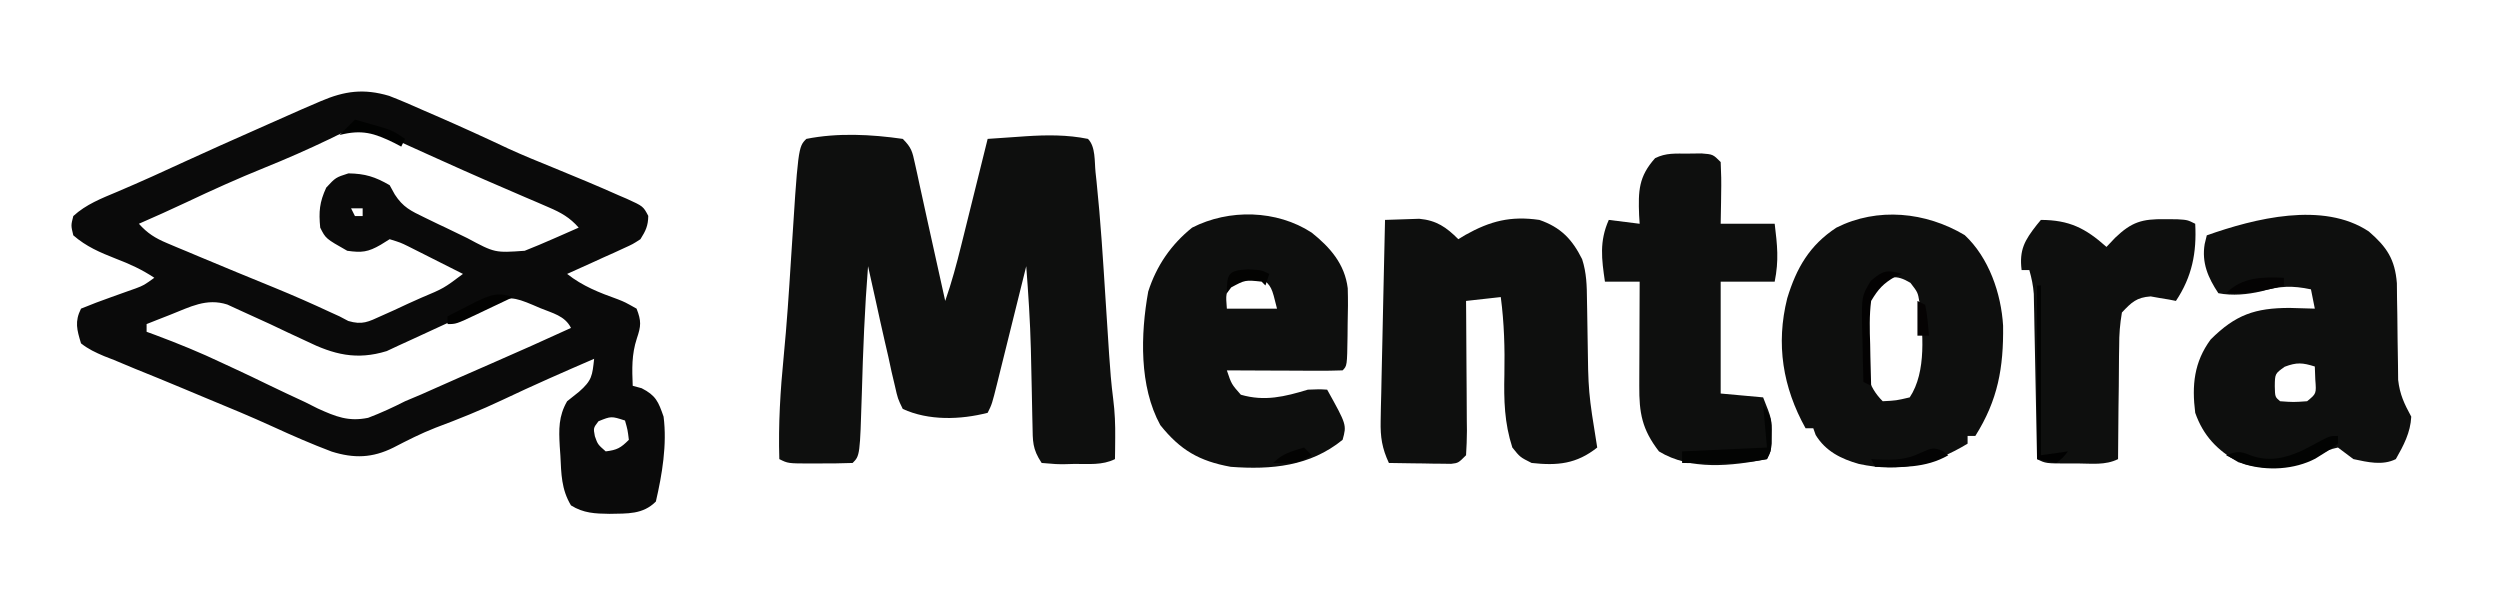 <?xml version="1.0" encoding="UTF-8"?>
<svg version="1.1" xmlns="http://www.w3.org/2000/svg" width="648" height="157">
<path d="M0 0 C3.028 1.177 5.991 2.45 8.955 3.78 C10.016 4.24 11.077 4.699 12.17 5.172 C18.499 7.927 24.781 10.783 31.021 13.733 C34.812 15.461 38.657 17.027 42.517 18.593 C48.256 20.94 53.98 23.316 59.642 25.843 C60.283 26.116 60.924 26.389 61.585 26.671 C65.858 28.617 65.858 28.617 67.173 31.112 C67.134 33.7 66.519 34.965 65.142 37.155 C63.171 38.436 63.171 38.436 60.791 39.515 C59.94 39.908 59.089 40.301 58.212 40.706 C57.323 41.102 56.433 41.498 55.517 41.905 C54.62 42.316 53.723 42.728 52.798 43.151 C50.584 44.164 48.366 45.165 46.142 46.155 C50.169 49.335 54.49 51.009 59.273 52.729 C61.123 53.46 61.123 53.46 64.142 55.155 C65.394 58.365 65.318 59.64 64.205 62.905 C62.842 67.072 62.968 70.814 63.142 75.155 C63.905 75.362 64.668 75.568 65.455 75.78 C69.142 77.667 69.797 79.26 71.142 83.155 C72.071 90.351 70.77 98.15 69.142 105.155 C65.74 108.557 61.755 108.24 57.142 108.343 C53.402 108.293 50.393 108.187 47.142 106.155 C44.626 101.976 44.629 97.979 44.392 93.218 C44.337 92.419 44.281 91.621 44.224 90.798 C43.987 86.459 43.898 83.034 46.142 79.155 C47.153 78.351 48.163 77.547 49.205 76.718 C52.63 73.73 52.657 72.507 53.142 68.155 C45.194 71.591 37.275 75.062 29.455 78.78 C23.743 81.49 17.943 83.821 12.021 86.03 C8.25 87.504 4.736 89.294 1.142 91.155 C-4.336 93.894 -9.114 94.014 -14.877 92.21 C-20.035 90.265 -25.052 88.072 -30.061 85.776 C-35.75 83.178 -41.511 80.782 -47.295 78.405 C-49.39 77.53 -51.483 76.654 -53.577 75.776 C-57.648 74.07 -61.731 72.4 -65.827 70.753 C-67.65 69.993 -69.473 69.231 -71.295 68.468 C-72.147 68.136 -72.999 67.805 -73.877 67.463 C-76.098 66.512 -77.967 65.659 -79.858 64.155 C-80.925 60.614 -81.541 58.521 -79.858 55.155 C-77.242 54.079 -74.648 53.092 -71.983 52.155 C-70.526 51.638 -69.07 51.117 -67.616 50.593 C-66.643 50.251 -66.643 50.251 -65.651 49.901 C-63.572 49.104 -63.572 49.104 -60.858 47.155 C-64.041 45.033 -67.239 43.575 -70.795 42.218 C-74.949 40.579 -78.472 39.096 -81.858 36.155 C-82.483 33.593 -82.483 33.593 -81.858 31.155 C-78.545 28.114 -74.515 26.562 -70.42 24.843 C-64.332 22.258 -58.322 19.532 -52.322 16.75 C-46.567 14.1 -40.775 11.535 -34.983 8.968 C-33.812 8.448 -32.642 7.928 -31.436 7.392 C-22.101 3.248 -22.101 3.248 -17.663 1.354 C-11.538 -1.264 -6.595 -1.949 0 0 Z M-15.483 11.218 C-21.04 13.885 -26.64 16.351 -32.358 18.655 C-39.186 21.417 -45.864 24.421 -52.518 27.577 C-56.602 29.507 -60.721 31.341 -64.858 33.155 C-62.637 35.632 -60.627 36.889 -57.569 38.171 C-56.292 38.712 -56.292 38.712 -54.99 39.264 C-54.08 39.64 -53.17 40.017 -52.233 40.405 C-51.296 40.8 -50.359 41.195 -49.394 41.602 C-42.825 44.362 -36.234 47.068 -29.638 49.76 C-24.754 51.761 -19.938 53.881 -15.155 56.112 C-14.397 56.456 -13.639 56.801 -12.858 57.155 C-11.731 57.749 -11.731 57.749 -10.582 58.354 C-6.93 59.428 -5.404 58.576 -1.971 57.015 C-0.868 56.521 0.234 56.027 1.371 55.519 C2.512 54.986 3.654 54.454 4.83 53.905 C5.983 53.388 7.136 52.871 8.324 52.339 C14.16 49.891 14.16 49.891 19.142 46.155 C16.539 44.84 13.935 43.528 11.33 42.218 C10.223 41.658 10.223 41.658 9.093 41.087 C8.381 40.729 7.669 40.371 6.935 40.003 C6.28 39.673 5.626 39.343 4.951 39.003 C2.981 38.037 2.981 38.037 0.142 37.155 C-0.621 37.63 -1.384 38.104 -2.17 38.593 C-5.458 40.504 -7.106 40.691 -10.858 40.155 C-16.437 36.997 -16.437 36.997 -17.858 34.155 C-18.256 30.017 -18.054 27.579 -16.295 23.78 C-13.858 21.155 -13.858 21.155 -10.545 20.093 C-6.185 20.167 -3.631 20.979 0.142 23.155 C0.58 23.949 1.018 24.744 1.469 25.562 C3.604 28.871 5.639 29.814 9.166 31.522 C10.351 32.097 11.537 32.672 12.759 33.265 C13.685 33.699 13.685 33.699 14.629 34.142 C16.514 35.029 18.383 35.946 20.251 36.866 C27.416 40.707 27.416 40.707 35.142 40.155 C37.61 39.175 40.031 38.169 42.455 37.093 C43.1 36.811 43.745 36.529 44.41 36.239 C45.989 35.549 47.566 34.853 49.142 34.155 C46.805 31.509 44.561 30.264 41.33 28.878 C40.349 28.452 39.368 28.027 38.357 27.588 C37.296 27.136 36.235 26.684 35.142 26.218 C32.889 25.245 30.637 24.271 28.384 23.296 C27.206 22.787 26.027 22.279 24.813 21.755 C21.056 20.125 17.32 18.449 13.587 16.765 C12.352 16.209 11.116 15.652 9.88 15.096 C7.498 14.023 5.118 12.946 2.74 11.865 C1.658 11.379 0.577 10.894 -0.538 10.394 C-1.494 9.961 -2.45 9.528 -3.436 9.082 C-8.207 7.256 -11.206 9.117 -15.483 11.218 Z M-9.858 29.155 C-9.528 29.815 -9.198 30.475 -8.858 31.155 C-8.198 31.155 -7.538 31.155 -6.858 31.155 C-6.858 30.495 -6.858 29.835 -6.858 29.155 C-7.848 29.155 -8.838 29.155 -9.858 29.155 Z M26.064 53.913 C25.239 54.289 24.415 54.665 23.565 55.052 C22.683 55.457 21.801 55.863 20.892 56.28 C19.068 57.105 17.244 57.929 15.419 58.753 C12.277 60.178 9.144 61.621 6.021 63.089 C4.256 63.895 4.256 63.895 2.455 64.718 C1.44 65.193 0.426 65.669 -0.62 66.159 C-8.451 68.568 -14.371 67.055 -21.545 63.53 C-23.116 62.799 -24.686 62.069 -26.256 61.339 C-27.79 60.611 -29.324 59.883 -30.858 59.155 C-33.452 57.944 -36.056 56.76 -38.67 55.593 C-39.749 55.096 -40.828 54.6 -41.94 54.089 C-47.347 52.359 -51.563 54.706 -56.67 56.718 C-57.832 57.173 -58.993 57.628 -60.19 58.097 C-61.07 58.446 -61.951 58.795 -62.858 59.155 C-62.858 59.815 -62.858 60.475 -62.858 61.155 C-62.093 61.435 -61.329 61.715 -60.542 62.003 C-54.622 64.218 -48.876 66.559 -43.17 69.28 C-41.92 69.862 -40.668 70.443 -39.417 71.022 C-36.884 72.196 -34.369 73.395 -31.862 74.625 C-28.505 76.262 -25.122 77.836 -21.733 79.405 C-20.661 79.944 -19.589 80.483 -18.484 81.039 C-13.823 83.145 -10.542 84.501 -5.434 83.452 C-2.124 82.194 0.987 80.76 4.142 79.155 C5.54 78.554 6.942 77.961 8.349 77.382 C9.539 76.853 10.729 76.325 11.955 75.78 C13.309 75.181 14.663 74.582 16.017 73.983 C16.695 73.682 17.373 73.381 18.072 73.071 C20.845 71.844 23.626 70.634 26.406 69.423 C33.348 66.398 40.262 63.318 47.142 60.155 C45.557 56.984 42.338 56.328 39.205 55.03 C38.558 54.753 37.912 54.476 37.246 54.19 C32.473 52.178 30.696 51.787 26.064 53.913 Z M54.267 84.343 C52.928 86.094 52.928 86.094 53.33 88.218 C54.077 90.342 54.077 90.342 56.142 92.155 C59.077 91.788 60.006 91.291 62.142 89.155 C61.822 86.552 61.822 86.552 61.142 84.155 C57.574 83.004 57.574 83.004 54.267 84.343 Z " fill="#0A0A0A" transform="translate(100.858,24.845)"/>
<path d="M0 0 C2.276 2.276 2.477 3.294 3.148 6.375 C3.347 7.27 3.546 8.165 3.751 9.087 C4.06 10.529 4.06 10.529 4.375 12 C4.591 12.978 4.806 13.956 5.028 14.963 C5.472 16.982 5.914 19.001 6.352 21.021 C7.147 24.677 7.962 28.329 8.778 31.98 C9.523 35.319 10.262 38.66 11 42 C12.668 37.233 13.956 32.437 15.164 27.539 C15.361 26.748 15.558 25.958 15.761 25.143 C16.384 22.638 17.005 20.131 17.625 17.625 C18.049 15.918 18.474 14.211 18.898 12.504 C19.935 8.337 20.968 4.168 22 0 C24.543 -0.179 27.086 -0.353 29.629 -0.523 C30.699 -0.6 30.699 -0.6 31.791 -0.677 C37.238 -1.037 42.621 -1.098 48 0 C50.017 2.017 49.671 5.877 49.965 8.648 C50.051 9.447 50.138 10.245 50.227 11.067 C51.286 21.232 51.914 31.427 52.562 41.625 C52.751 44.56 52.941 47.496 53.133 50.431 C53.252 52.236 53.367 54.041 53.481 55.847 C53.732 59.715 54.041 63.553 54.537 67.398 C54.976 70.815 55.102 74.058 55.062 77.5 C55.053 78.542 55.044 79.583 55.035 80.656 C55.024 81.43 55.012 82.203 55 83 C51.714 84.643 48.108 84.226 44.5 84.25 C43.715 84.271 42.93 84.291 42.121 84.312 C39.844 84.328 39.844 84.328 36 84 C33.552 80.328 33.707 78.398 33.621 74.016 C33.604 73.323 33.587 72.63 33.57 71.917 C33.517 69.695 33.476 67.472 33.438 65.25 C33.378 62.359 33.314 59.469 33.246 56.578 C33.222 55.514 33.222 55.514 33.198 54.428 C33.018 47.269 32.543 40.14 32 33 C31.733 34.08 31.465 35.16 31.19 36.273 C30.199 40.273 29.205 44.272 28.21 48.271 C27.779 50.003 27.349 51.736 26.921 53.468 C26.305 55.956 25.686 58.443 25.066 60.93 C24.875 61.707 24.683 62.484 24.485 63.285 C23.114 68.772 23.114 68.772 22 71 C14.917 72.816 6.707 73.075 0 70 C-1.292 67.345 -1.292 67.345 -2.047 63.996 C-2.334 62.78 -2.622 61.564 -2.918 60.311 C-3.193 59.032 -3.467 57.754 -3.75 56.438 C-4.04 55.186 -4.33 53.935 -4.629 52.646 C-5.445 49.103 -6.228 45.554 -7 42 C-7.4 40.199 -7.801 38.398 -8.203 36.598 C-8.466 35.41 -8.729 34.223 -9 33 C-9.866 43.919 -10.303 54.811 -10.605 65.76 C-11.105 82.105 -11.105 82.105 -13 84 C-15.823 84.1 -18.615 84.139 -21.438 84.125 C-22.227 84.129 -23.017 84.133 -23.83 84.137 C-29.747 84.127 -29.747 84.127 -32 83 C-32.277 73.975 -31.738 65.208 -30.852 56.237 C-30.056 48.042 -29.512 39.842 -29 31.625 C-27.122 2.122 -27.122 2.122 -25 0 C-16.882 -1.624 -8.155 -1.172 0 0 Z " fill="#0E0F0E" transform="translate(234,36)"/>
<path d="M0 0 C4.675 4.038 6.778 7.214 7.271 13.41 C7.284 14.686 7.296 15.962 7.309 17.277 C7.334 18.692 7.359 20.107 7.385 21.521 C7.413 23.731 7.438 25.94 7.456 28.15 C7.478 30.297 7.517 32.443 7.559 34.59 C7.572 35.867 7.586 37.145 7.599 38.461 C8.03 42.262 9.188 44.668 11 48 C10.794 52.126 9.023 55.439 7 59 C3.545 60.728 -0.309 59.787 -4 59 C-5.333 58 -6.667 57 -8 56 C-10.443 56.574 -10.443 56.574 -13 58 C-20.054 61.596 -26.172 62.192 -33.812 59.812 C-39.287 56.7 -42.897 52.976 -45 47 C-45.895 39.88 -45.319 33.87 -41 28 C-34.555 21.555 -29.448 19.83 -20.562 19.812 C-18.375 19.86 -16.187 19.918 -14 20 C-14.495 17.525 -14.495 17.525 -15 15 C-19.898 13.979 -22.972 14.11 -27.875 15.508 C-31.488 16.345 -35.343 16.706 -39 16 C-41.666 12.001 -43.35 8.126 -42.551 3.273 C-42.369 2.523 -42.187 1.773 -42 1 C-29.586 -3.381 -11.83 -7.887 0 0 Z M-21.812 35.062 C-24.335 36.864 -24.335 36.864 -24.375 40.125 C-24.311 42.892 -24.311 42.892 -23 44 C-19.542 44.25 -19.542 44.25 -16 44 C-13.589 42.044 -13.589 42.044 -13.875 38.375 C-13.916 37.261 -13.957 36.148 -14 35 C-17.174 34.002 -18.656 33.87 -21.812 35.062 Z " fill="#0E0F0E" transform="translate(614,60)"/>
<path d="M0 0 C1.895 -0.082 3.791 -0.139 5.688 -0.188 C6.743 -0.222 7.799 -0.257 8.887 -0.293 C13.341 0.126 15.885 1.885 19 5 C19.594 4.639 20.189 4.278 20.801 3.906 C27.31 0.262 32.564 -1.066 40 0 C45.524 1.908 48.494 4.983 51.088 10.179 C52.234 13.724 52.316 17.072 52.344 20.758 C52.358 21.502 52.373 22.245 52.388 23.011 C52.434 25.383 52.469 27.754 52.5 30.125 C52.682 44.664 52.682 44.664 55 59 C49.622 63.265 44.709 63.739 38 63 C35 61.5 35 61.5 33 59 C30.93 52.589 30.786 46.758 30.938 40.062 C31.064 33.262 30.893 26.749 30 20 C27.03 20.33 24.06 20.66 21 21 C21.01 22.201 21.021 23.402 21.032 24.64 C21.068 29.087 21.091 33.533 21.11 37.98 C21.12 39.906 21.134 41.833 21.151 43.759 C21.175 46.524 21.186 49.289 21.195 52.055 C21.206 52.919 21.216 53.784 21.227 54.675 C21.227 56.785 21.123 58.894 21 61 C19 63 19 63 17.121 63.227 C16.377 63.217 15.633 63.206 14.867 63.195 C14.062 63.189 13.256 63.182 12.426 63.176 C11.163 63.151 11.163 63.151 9.875 63.125 C8.601 63.111 8.601 63.111 7.301 63.098 C5.2 63.074 3.1 63.038 1 63 C-0.772 59.191 -1.226 56.294 -1.135 52.108 C-1.115 50.947 -1.095 49.787 -1.074 48.59 C-1.042 47.348 -1.01 46.105 -0.977 44.824 C-0.952 43.544 -0.927 42.264 -0.901 40.945 C-0.834 37.553 -0.755 34.161 -0.674 30.77 C-0.593 27.305 -0.523 23.839 -0.453 20.373 C-0.313 13.582 -0.161 6.791 0 0 Z " fill="#0E0F0E" transform="translate(359,57)"/>
<path d="M0 0 C6.275 5.846 9.457 15.132 9.953 23.48 C10.089 34.375 8.613 42.763 2.75 52.062 C2.09 52.062 1.43 52.062 0.75 52.062 C0.75 52.722 0.75 53.383 0.75 54.062 C-8.39 59.567 -16.84 61.602 -27.438 59.312 C-32.064 58.001 -36.058 56.014 -38.625 51.812 C-38.831 51.235 -39.038 50.657 -39.25 50.062 C-39.91 50.062 -40.57 50.062 -41.25 50.062 C-47.164 39.418 -48.975 28.276 -46 16.375 C-43.619 8.55 -40.224 2.62 -33.25 -1.938 C-22.586 -7.3 -10.08 -6.009 0 0 Z M-22.969 13.434 C-26.209 17.667 -25.915 21.989 -25.75 27.125 C-25.753 28.01 -25.755 28.895 -25.758 29.807 C-25.678 35.156 -25.215 39.097 -21.25 43.062 C-17.769 42.887 -17.769 42.887 -14.25 42.062 C-9.824 35.423 -10.864 25.045 -11.742 17.32 C-12.153 14.855 -12.153 14.855 -14.062 12.375 C-17.873 10.089 -19.714 10.595 -22.969 13.434 Z " fill="#0E0F0E" transform="translate(509.25,60.938)"/>
<path d="M0 0 C4.809 3.827 8.584 8.153 9.357 14.416 C9.452 17.482 9.422 20.519 9.336 23.586 C9.321 25.171 9.321 25.171 9.307 26.789 C9.192 34.542 9.192 34.542 8.023 35.711 C5.805 35.799 3.584 35.818 1.363 35.809 C0.367 35.806 0.367 35.806 -0.65 35.804 C-2.78 35.799 -4.909 35.786 -7.039 35.773 C-8.48 35.768 -9.921 35.764 -11.361 35.76 C-14.9 35.749 -18.438 35.731 -21.977 35.711 C-20.775 39.282 -20.775 39.282 -18.352 42.023 C-12.146 43.82 -6.992 42.527 -0.977 40.711 C1.961 40.586 1.961 40.586 4.023 40.711 C9.098 49.841 9.098 49.841 8.023 53.711 C-0.42 60.583 -10.427 61.508 -20.977 60.711 C-29.134 59.222 -34.029 56.395 -39.227 49.898 C-44.735 39.865 -44.343 26.303 -42.359 15.281 C-40.229 8.626 -36.437 3.089 -30.977 -1.289 C-21.403 -6.185 -9.05 -5.902 0 0 Z M-20.852 13.461 C-22.275 15.888 -22.275 15.888 -21.977 19.711 C-17.687 19.711 -13.397 19.711 -8.977 19.711 C-10.38 14.009 -10.38 14.009 -12.977 11.711 C-17.342 11.13 -17.342 11.13 -20.852 13.461 Z " fill="#0E0F0E" transform="translate(339.977,60.289)"/>
<path d="M0 0 C1.165 -0.014 2.331 -0.028 3.531 -0.043 C6.5 0.188 6.5 0.188 8.5 2.188 C8.645 4.932 8.687 7.572 8.625 10.312 C8.616 11.067 8.607 11.821 8.598 12.598 C8.574 14.461 8.538 16.324 8.5 18.188 C13.12 18.188 17.74 18.188 22.5 18.188 C23.172 23.791 23.616 27.607 22.5 33.188 C17.88 33.188 13.26 33.188 8.5 33.188 C8.5 42.758 8.5 52.328 8.5 62.188 C12.13 62.517 15.76 62.847 19.5 63.188 C21.763 68.844 21.763 68.844 21.688 72.875 C21.681 73.642 21.675 74.409 21.668 75.199 C21.5 77.188 21.5 77.188 20.5 79.188 C11.406 80.971 0.607 82.18 -7.5 77.188 C-11.891 71.49 -12.646 67.243 -12.598 60.238 C-12.596 59.466 -12.595 58.693 -12.593 57.897 C-12.588 55.431 -12.575 52.966 -12.562 50.5 C-12.557 48.827 -12.553 47.155 -12.549 45.482 C-12.538 41.384 -12.521 37.286 -12.5 33.188 C-15.47 33.188 -18.44 33.188 -21.5 33.188 C-22.353 27.353 -22.984 22.739 -20.5 17.188 C-17.86 17.517 -15.22 17.848 -12.5 18.188 C-12.546 17.463 -12.593 16.739 -12.641 15.992 C-12.877 9.669 -12.784 5.975 -8.5 1.188 C-5.652 -0.237 -3.172 0.018 0 0 Z " fill="#0E0F0E" transform="translate(437.5,39.812)"/>
<path d="M0 0 C7.374 0.034 11.533 2.129 17 7 C17.742 6.216 18.485 5.433 19.25 4.625 C23.542 0.528 26.197 -0.268 32.125 -0.188 C33.179 -0.181 34.234 -0.175 35.32 -0.168 C38 0 38 0 40 1 C40.407 8.468 39.196 14.706 35 21 C34.408 20.881 33.817 20.763 33.207 20.641 C32.417 20.512 31.627 20.383 30.812 20.25 C30.035 20.111 29.258 19.972 28.457 19.828 C24.797 20.084 23.503 21.347 21 24 C20.485 27.079 20.278 29.623 20.293 32.703 C20.278 33.541 20.263 34.379 20.247 35.242 C20.204 37.912 20.195 40.58 20.188 43.25 C20.164 45.063 20.139 46.875 20.111 48.688 C20.048 53.125 20.016 57.562 20 62 C16.719 63.641 13.102 63.143 9.5 63.125 C8.715 63.129 7.93 63.133 7.121 63.137 C1.253 63.127 1.253 63.127 -1 62 C-1.01 61.445 -1.021 60.89 -1.031 60.319 C-1.139 54.543 -1.254 48.769 -1.372 42.994 C-1.416 40.838 -1.457 38.683 -1.497 36.528 C-1.555 33.43 -1.619 30.332 -1.684 27.234 C-1.709 25.789 -1.709 25.789 -1.734 24.314 C-1.754 23.414 -1.774 22.513 -1.795 21.585 C-1.818 20.399 -1.818 20.399 -1.842 19.189 C-1.999 17.02 -2.406 15.089 -3 13 C-3.66 13 -4.32 13 -5 13 C-5.642 7.738 -4.206 5.314 -1.094 1.32 C-0.552 0.667 -0.552 0.667 0 0 Z " fill="#0E0F0E" transform="translate(529,57)"/>
<path d="M0 0 C2.105 3.158 2.253 3.954 2.188 7.562 C2.181 8.348 2.175 9.133 2.168 9.941 C2 12 2 12 1 14 C-6.258 15.423 -13.632 15.093 -21 15 C-21 14.01 -21 13.02 -21 12 C-13.74 11.67 -6.48 11.34 1 11 C0.67 7.37 0.34 3.74 0 0 Z " fill="#030403" transform="translate(457,105)"/>
<path d="M0 0 C0.33 0 0.66 0 1 0 C1 14.52 1 29.04 1 44 C4.465 43.505 4.465 43.505 8 43 C6.812 44.562 6.812 44.562 5 46 C3.35 45.67 1.7 45.34 0 45 C0 30.15 0 15.3 0 0 Z " fill="#010101" transform="translate(528,74)"/>
<path d="M0 0 C0 0.66 0 1.32 0 2 C-1.609 3.254 -1.609 3.254 -3.75 4.562 C-4.446 4.997 -5.142 5.431 -5.859 5.879 C-11.317 8.737 -18.33 9.117 -24.207 7.328 C-25.838 6.624 -27.425 5.822 -29 5 C-26.384 4.031 -25.351 3.844 -22.75 5 C-17.93 6.753 -13.876 5.835 -9.332 3.812 C-7.575 2.92 -5.831 2.003 -4.102 1.059 C-2 0 -2 0 0 0 Z " fill="#020302" transform="translate(606,113)"/>
<path d="M0 0 C-0.578 0.227 -1.155 0.454 -1.75 0.688 C-4.862 2.503 -6.12 3.866 -8 7 C-8.492 10.783 -8.377 14.506 -8.25 18.312 C-8.232 19.339 -8.214 20.366 -8.195 21.424 C-8.148 23.95 -8.083 26.475 -8 29 C-8.66 28.67 -9.32 28.34 -10 28 C-10.116 24.271 -10.187 20.543 -10.25 16.812 C-10.284 15.757 -10.317 14.702 -10.352 13.615 C-10.451 5.757 -10.451 5.757 -8.109 1.824 C-4.97 -0.891 -3.898 -1.169 0 0 Z " fill="#030202" transform="translate(493,71)"/>
<path d="M0 0 C1.606 0.452 3.21 0.912 4.812 1.375 C6.152 1.758 6.152 1.758 7.52 2.148 C10 3 10 3 13 5 C12.67 5.66 12.34 6.32 12 7 C11.432 6.7 10.863 6.399 10.277 6.09 C4.943 3.463 1.796 2.52 -4 4 C-2.68 2.68 -1.36 1.36 0 0 Z " fill="#010201" transform="translate(92,31)"/>
<path d="M0 0 C0.516 0.392 1.031 0.784 1.562 1.188 C-4.39 4.622 -10.774 4.321 -17.438 4.188 C-17.767 3.527 -18.098 2.868 -18.438 2.188 C-17.869 2.222 -17.301 2.257 -16.715 2.293 C-12.572 2.438 -9.387 2.419 -5.625 0.562 C-2.438 -0.812 -2.438 -0.812 0 0 Z " fill="#030303" transform="translate(503.438,116.812)"/>
<path d="M0 0 C3.5 0.188 3.5 0.188 5.5 1.188 C5.17 2.178 4.84 3.167 4.5 4.188 C4.17 3.857 3.84 3.527 3.5 3.188 C-0.761 2.738 -0.761 2.738 -4.375 4.688 C-4.746 5.183 -5.117 5.678 -5.5 6.188 C-5.5 1.072 -5.126 0.275 0 0 Z " fill="#030302" transform="translate(323.5,69.812)"/>
<path d="M0 0 C0 0.66 0 1.32 0 2 C-5.225 3.467 -9.581 4.226 -15 4 C-10.792 -0.208 -5.687 -0.227 0 0 Z " fill="#040303" transform="translate(592,72)"/>
<path d="M0 0 C-2.456 1.171 -4.915 2.337 -7.375 3.5 C-8.074 3.834 -8.772 4.168 -9.492 4.512 C-14.773 7 -14.773 7 -17 7 C-17 6.34 -17 5.68 -17 5 C-15.419 4.182 -13.835 3.371 -12.25 2.562 C-11.368 2.11 -10.487 1.658 -9.578 1.191 C-5.785 -0.562 -4.033 -1.344 0 0 Z " fill="#020201" transform="translate(133,77)"/>
<path d="M0 0 C0.99 0.495 0.99 0.495 2 1 C2.594 3.649 2.742 6.292 3 9 C2.01 9 1.02 9 0 9 C0 6.03 0 3.06 0 0 Z " fill="#050303" transform="translate(497,78)"/>
<path d="M0 0 C0.66 0.66 1.32 1.32 2 2 C-1.644 4.429 -3.712 4.162 -8 4 C-5.537 1.537 -3.293 1.002 0 0 Z " fill="#030302" transform="translate(338,116)"/>
</svg>
